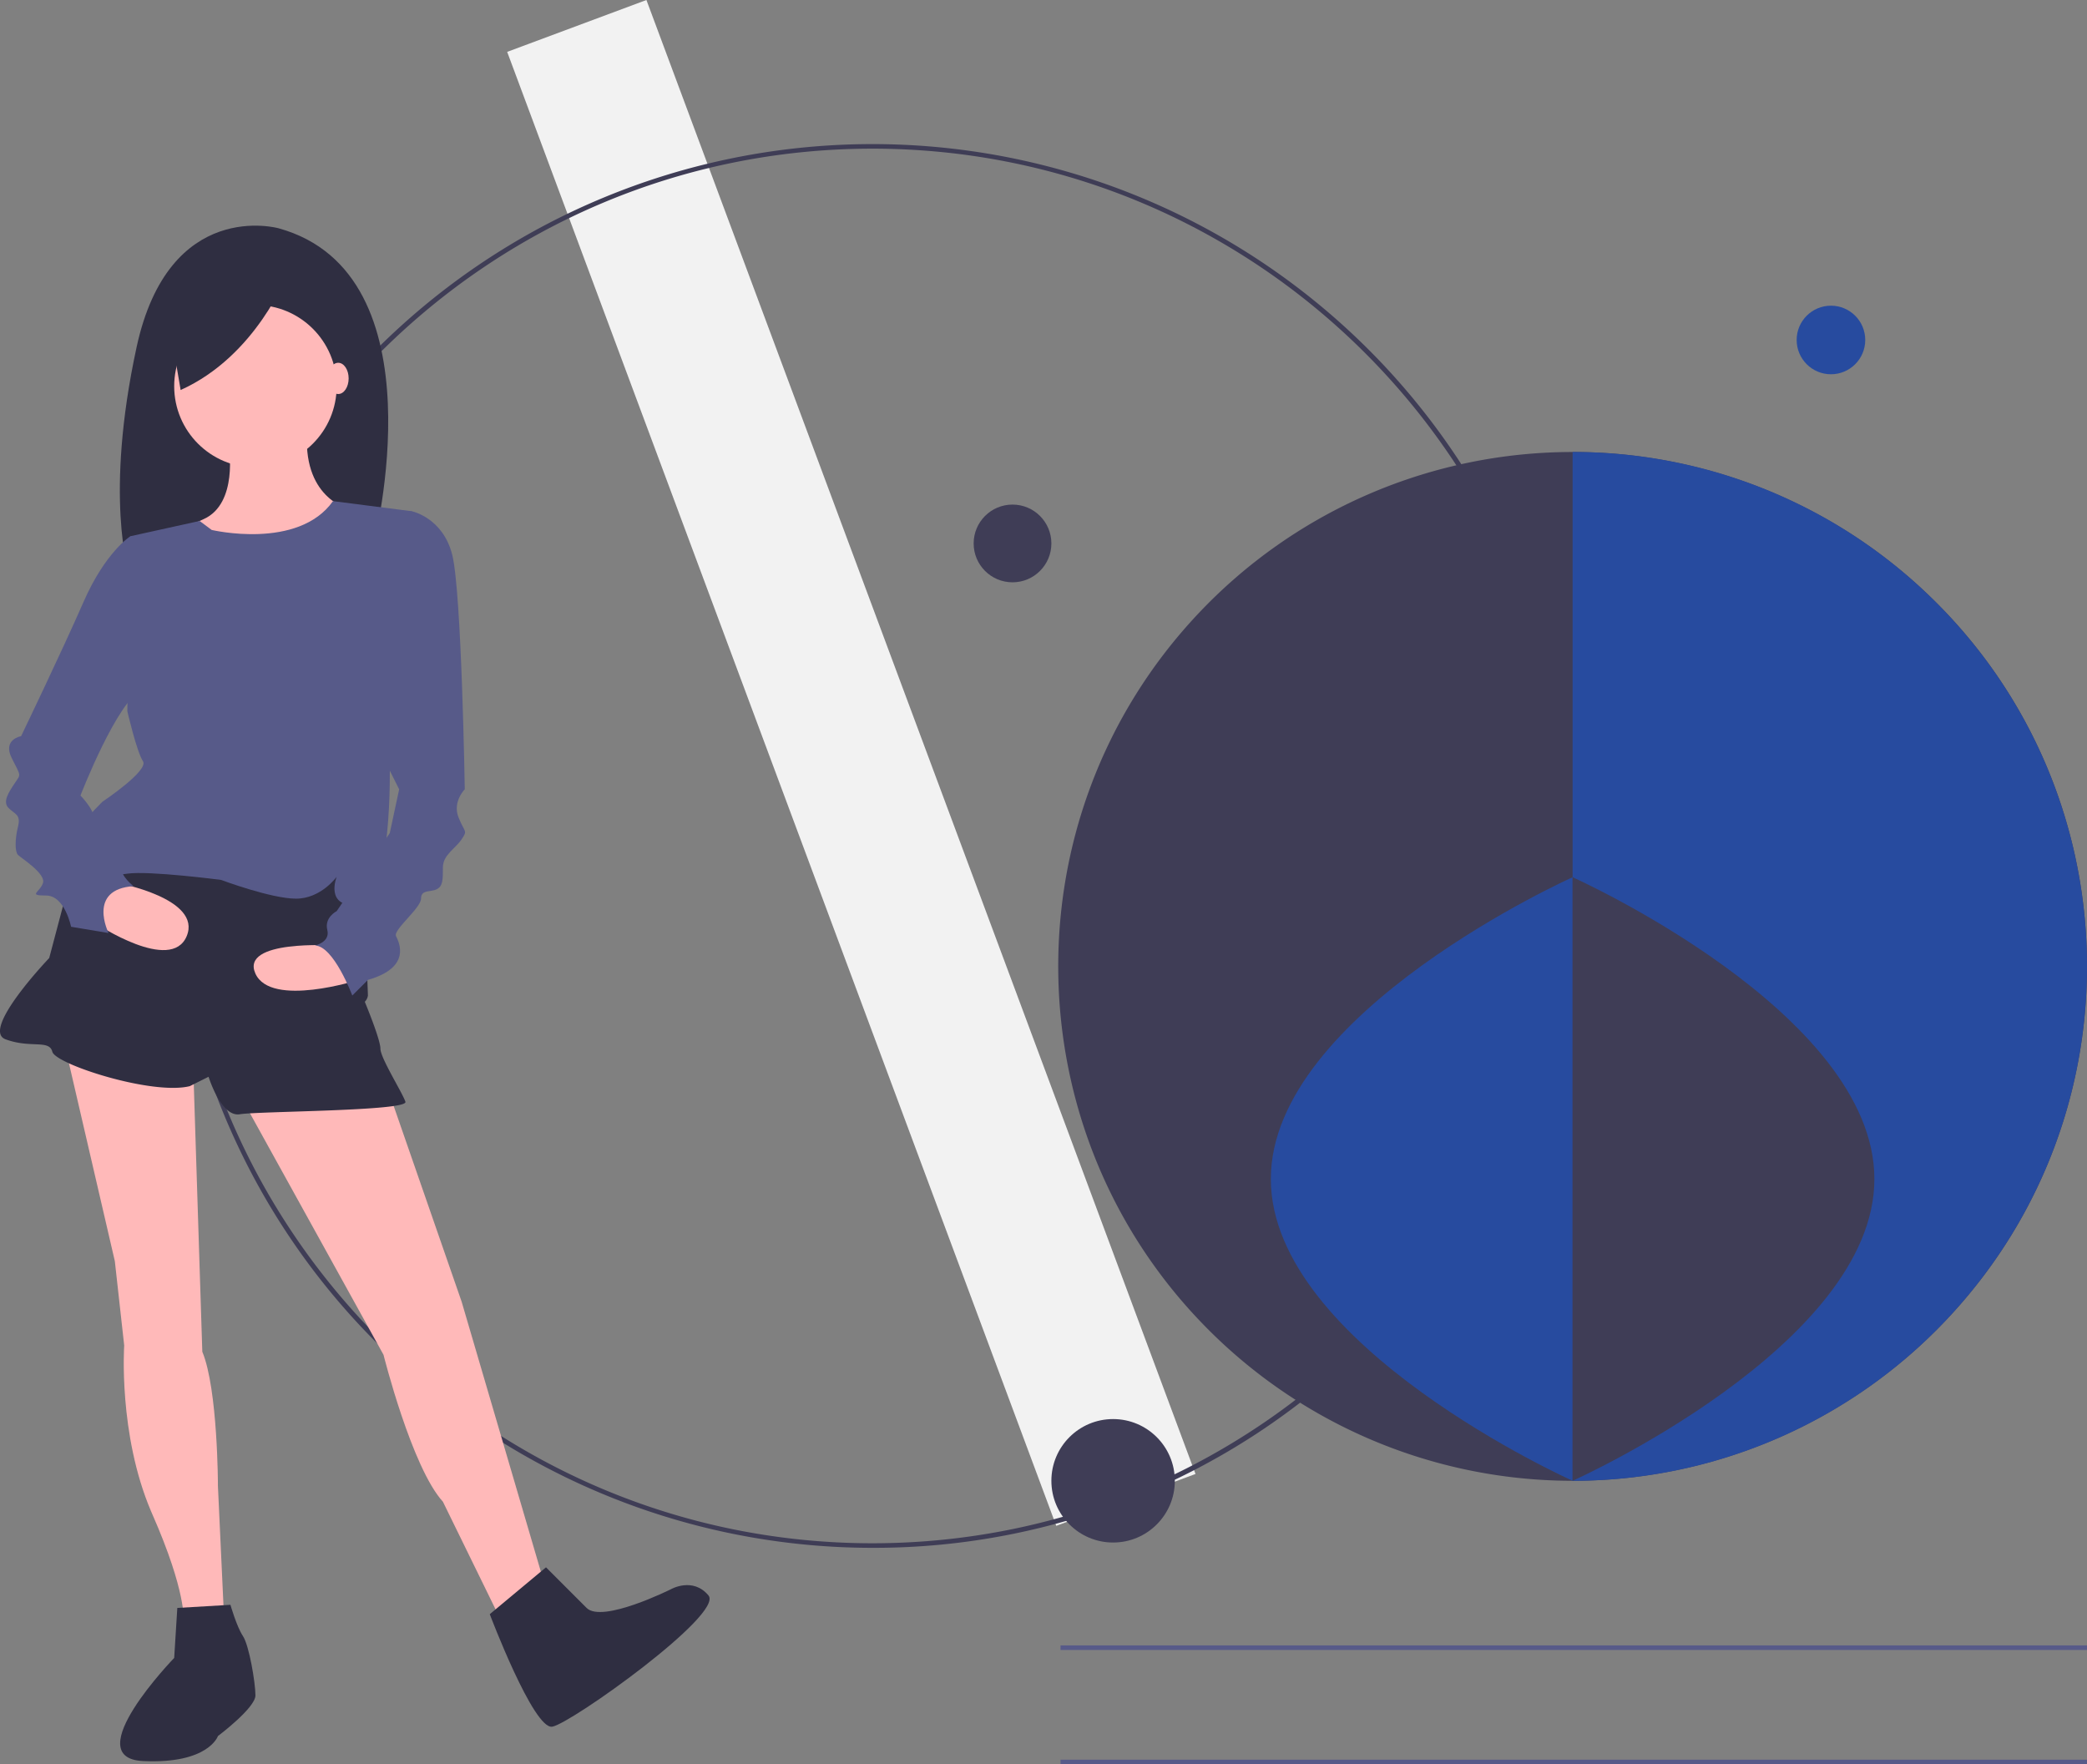 <svg xmlns="http://www.w3.org/2000/svg" data-name="Layer 1" width="912.896" height="771.704" viewBox="0 0 912.896 771.704" xmlns:xlink="http://www.w3.org/1999/xlink"><rect x="0" y="0" width="912.896" height="771.704" fill="#808080" stroke="none"/><title>visualization</title><rect x="483.445" y="53.852" width="65" height="688" transform="translate(-249.98 140.995) rotate(-20.432)" fill="#f2f2f2"/><path d="M525.15,741.174a306.999,306.999,0,1,1,217.082-89.918A304.991,304.991,0,0,1,525.15,741.174Zm0-612c-168.178,0-305,136.822-305,305s136.822,305,305,305,305-136.822,305-305S693.328,129.174,525.15,129.174Z" transform="translate(-143.552 -64.148)" fill="#3f3d56"/><path d="M995.096,641.272a225.014,225.014,0,0,1-318.07,9.23c-90.38-85.28-94.51-227.69-9.22-318.07a225.002,225.002,0,0,1,318.06-9.23C1076.246,408.492,1080.375,550.892,995.096,641.272Z" transform="translate(-143.552 -64.148)" fill="#3f3d56"/><path d="M265.445,164.004s-47.964-13.511-62.15,52.017-3.378,98.629-3.378,98.629l107.074-12.498S337.391,183.932,265.445,164.004Z" transform="translate(-143.552 -64.148)" fill="#2f2e41"/><path d="M171.913,521.459l21.867,94.303,4.1,36.901s-2.663,38.608,11.721,72.463q.285.671.579,1.34c15.034,34.168,13.667,46.468,13.667,46.468h17.767l-2.733-58.769s0-42.368-6.834-58.769L227.948,526.926Z" transform="translate(-143.552 -64.148)" fill="#ffb9b9"/><path d="M247.083,540.593l64.236,116.171s12.3,49.202,25.968,64.236l31.434,64.236,13.667-25.968L345.486,633.53l-34.168-98.404Z" transform="translate(-143.552 -64.148)" fill="#ffb9b9"/><path d="M244.349,766.101l-23.234,1.367-1.367,21.867s-42.368,43.735-13.667,45.102,32.801-10.934,32.801-10.934,16.401-12.3,16.401-17.767-2.733-21.867-5.467-25.968S244.349,766.101,244.349,766.101Z" transform="translate(-143.552 -64.148)" fill="#2f2e41"/><path d="M382.387,749.701,357.786,770.202s19.134,50.568,27.334,49.202,75.169-49.202,68.336-57.402-16.401-2.733-16.401-2.733-30.068,15.034-36.901,8.2Z" transform="translate(-143.552 -64.148)" fill="#2f2e41"/><path d="M177.38,436.723l-12.3,46.468s-30.068,31.434-19.134,35.535,19.134,0,20.501,5.467,43.735,19.134,60.135,15.034l8.2-4.1s5.467,17.767,13.667,16.401,73.803-1.367,72.436-5.467-10.934-19.134-10.934-23.234-6.834-20.501-6.834-20.501a4.772,4.772,0,0,0,1.367-2.733c0-1.367-2.733-71.069-2.733-71.069l-110.704-5.467Z" transform="translate(-143.552 -64.148)" fill="#2f2e41"/><circle cx="111.731" cy="168.934" r="35.535" fill="#ffb9b9"/><path d="M243.666,259.733s4.1,24.601-10.934,31.434l-15.034,6.834,58.769,45.102,20.501-56.035s-20.501-4.1-19.134-32.801Z" transform="translate(-143.552 -64.148)" fill="#ffb9b9"/><path d="M236.149,295.951s37.795,8.944,53.065-12.612l34.404,4.412-9.567,110.704s1.367,60.135-13.667,61.502-9.567-12.3-9.567-12.3-6.834,9.567-17.767,9.567-32.801-8.2-32.801-8.2-31.434-4.1-41.001-2.733-50.568,8.2-10.934-31.434c0,0,20.501-13.667,17.767-17.767s-6.834-21.867-6.834-21.867l1.367-76.536,30.255-6.67Z" transform="translate(-143.552 -64.148)" fill="#575a89"/><path d="M185.58,468.157s32.801,21.867,39.635,5.467S195.147,450.39,195.147,450.39l-13.667,5.467Z" transform="translate(-143.552 -64.148)" fill="#ffb9b9"/><path d="M289.451,477.724s-41.001-2.733-34.168,12.3,45.102,2.733,45.102,2.733Z" transform="translate(-143.552 -64.148)" fill="#ffb9b9"/><path d="M207.448,301.418l-6.834-2.733s-10.934,6.834-20.501,28.701-27.334,58.769-27.334,58.769-8.2,1.367-4.1,9.567,4.1,6.834,1.367,10.934-5.467,8.2-2.733,10.934,5.467,2.733,4.1,8.2-1.367,10.934,0,12.3,12.3,8.2,10.934,12.3-6.834,5.467,1.367,5.467,10.934,13.667,10.934,13.667l16.401,2.733s-9.567-19.134,10.934-20.501c0,0-5.467-4.1-5.467-8.2s4.1-4.1-2.733-5.467-8.2-2.733-6.834-6.834,2.733-6.834,0-6.834-5.467,4.1-2.733,0-5.467-12.3-5.467-12.3,16.401-42.368,27.334-46.468S207.448,301.418,207.448,301.418Z" transform="translate(-143.552 -64.148)" fill="#575a89"/><path d="M312.685,289.118l10.934-1.367s13.667,2.733,17.767,19.134,5.467,102.504,5.467,102.504-5.467,5.467-2.733,12.3,4.1,5.467,1.367,9.567-8.2,6.834-8.2,12.3,0,8.2-2.733,9.567-6.834,0-6.834,4.1S315.418,470.891,316.785,473.624s6.834,13.667-12.3,19.134L297.651,499.592s-8.2-21.867-16.401-21.867c0,0,6.834-1.367,5.467-6.834s4.1-8.2,4.1-8.2l23.234-34.168,4.1-19.134-19.134-38.268Z" transform="translate(-143.552 -64.148)" fill="#575a89"/><path d="M269.176,184.073s-13.511,35.804-46.612,50.666L217.16,202.988Z" transform="translate(-143.552 -64.148)" fill="#2f2e41"/><ellipse cx="147.949" cy="165.517" rx="4.556" ry="6.834" fill="#ffb9b9"/><rect x="463.894" y="769.704" width="449" height="2" fill="#575a89"/><rect x="463.894" y="719.704" width="449" height="2" fill="#575a89"/><path d="M995.096,641.272a224.345,224.345,0,0,1-163.65,70.58v-450a224.225,224.225,0,0,1,154.42,61.35C1076.246,408.492,1080.375,550.892,995.096,641.272Z" transform="translate(-143.552 -64.148)" fill="#274b9f"/><circle cx="800.894" cy="148.704" r="15" fill="#274b9f"/><circle cx="486.894" cy="647.704" r="27" fill="#3f3d56"/><circle cx="442.894" cy="237.704" r="17" fill="#3f3d56"/><path d="M699.445,579.852c0,72.902,132,132,132,132v-264S699.445,506.95,699.445,579.852Z" transform="translate(-143.552 -64.148)" fill="#274b9f"/><path d="M831.445,447.852v264s132-59.098,132-132S831.445,447.852,831.445,447.852Z" transform="translate(-143.552 -64.148)" fill="#3f3d56"/></svg>